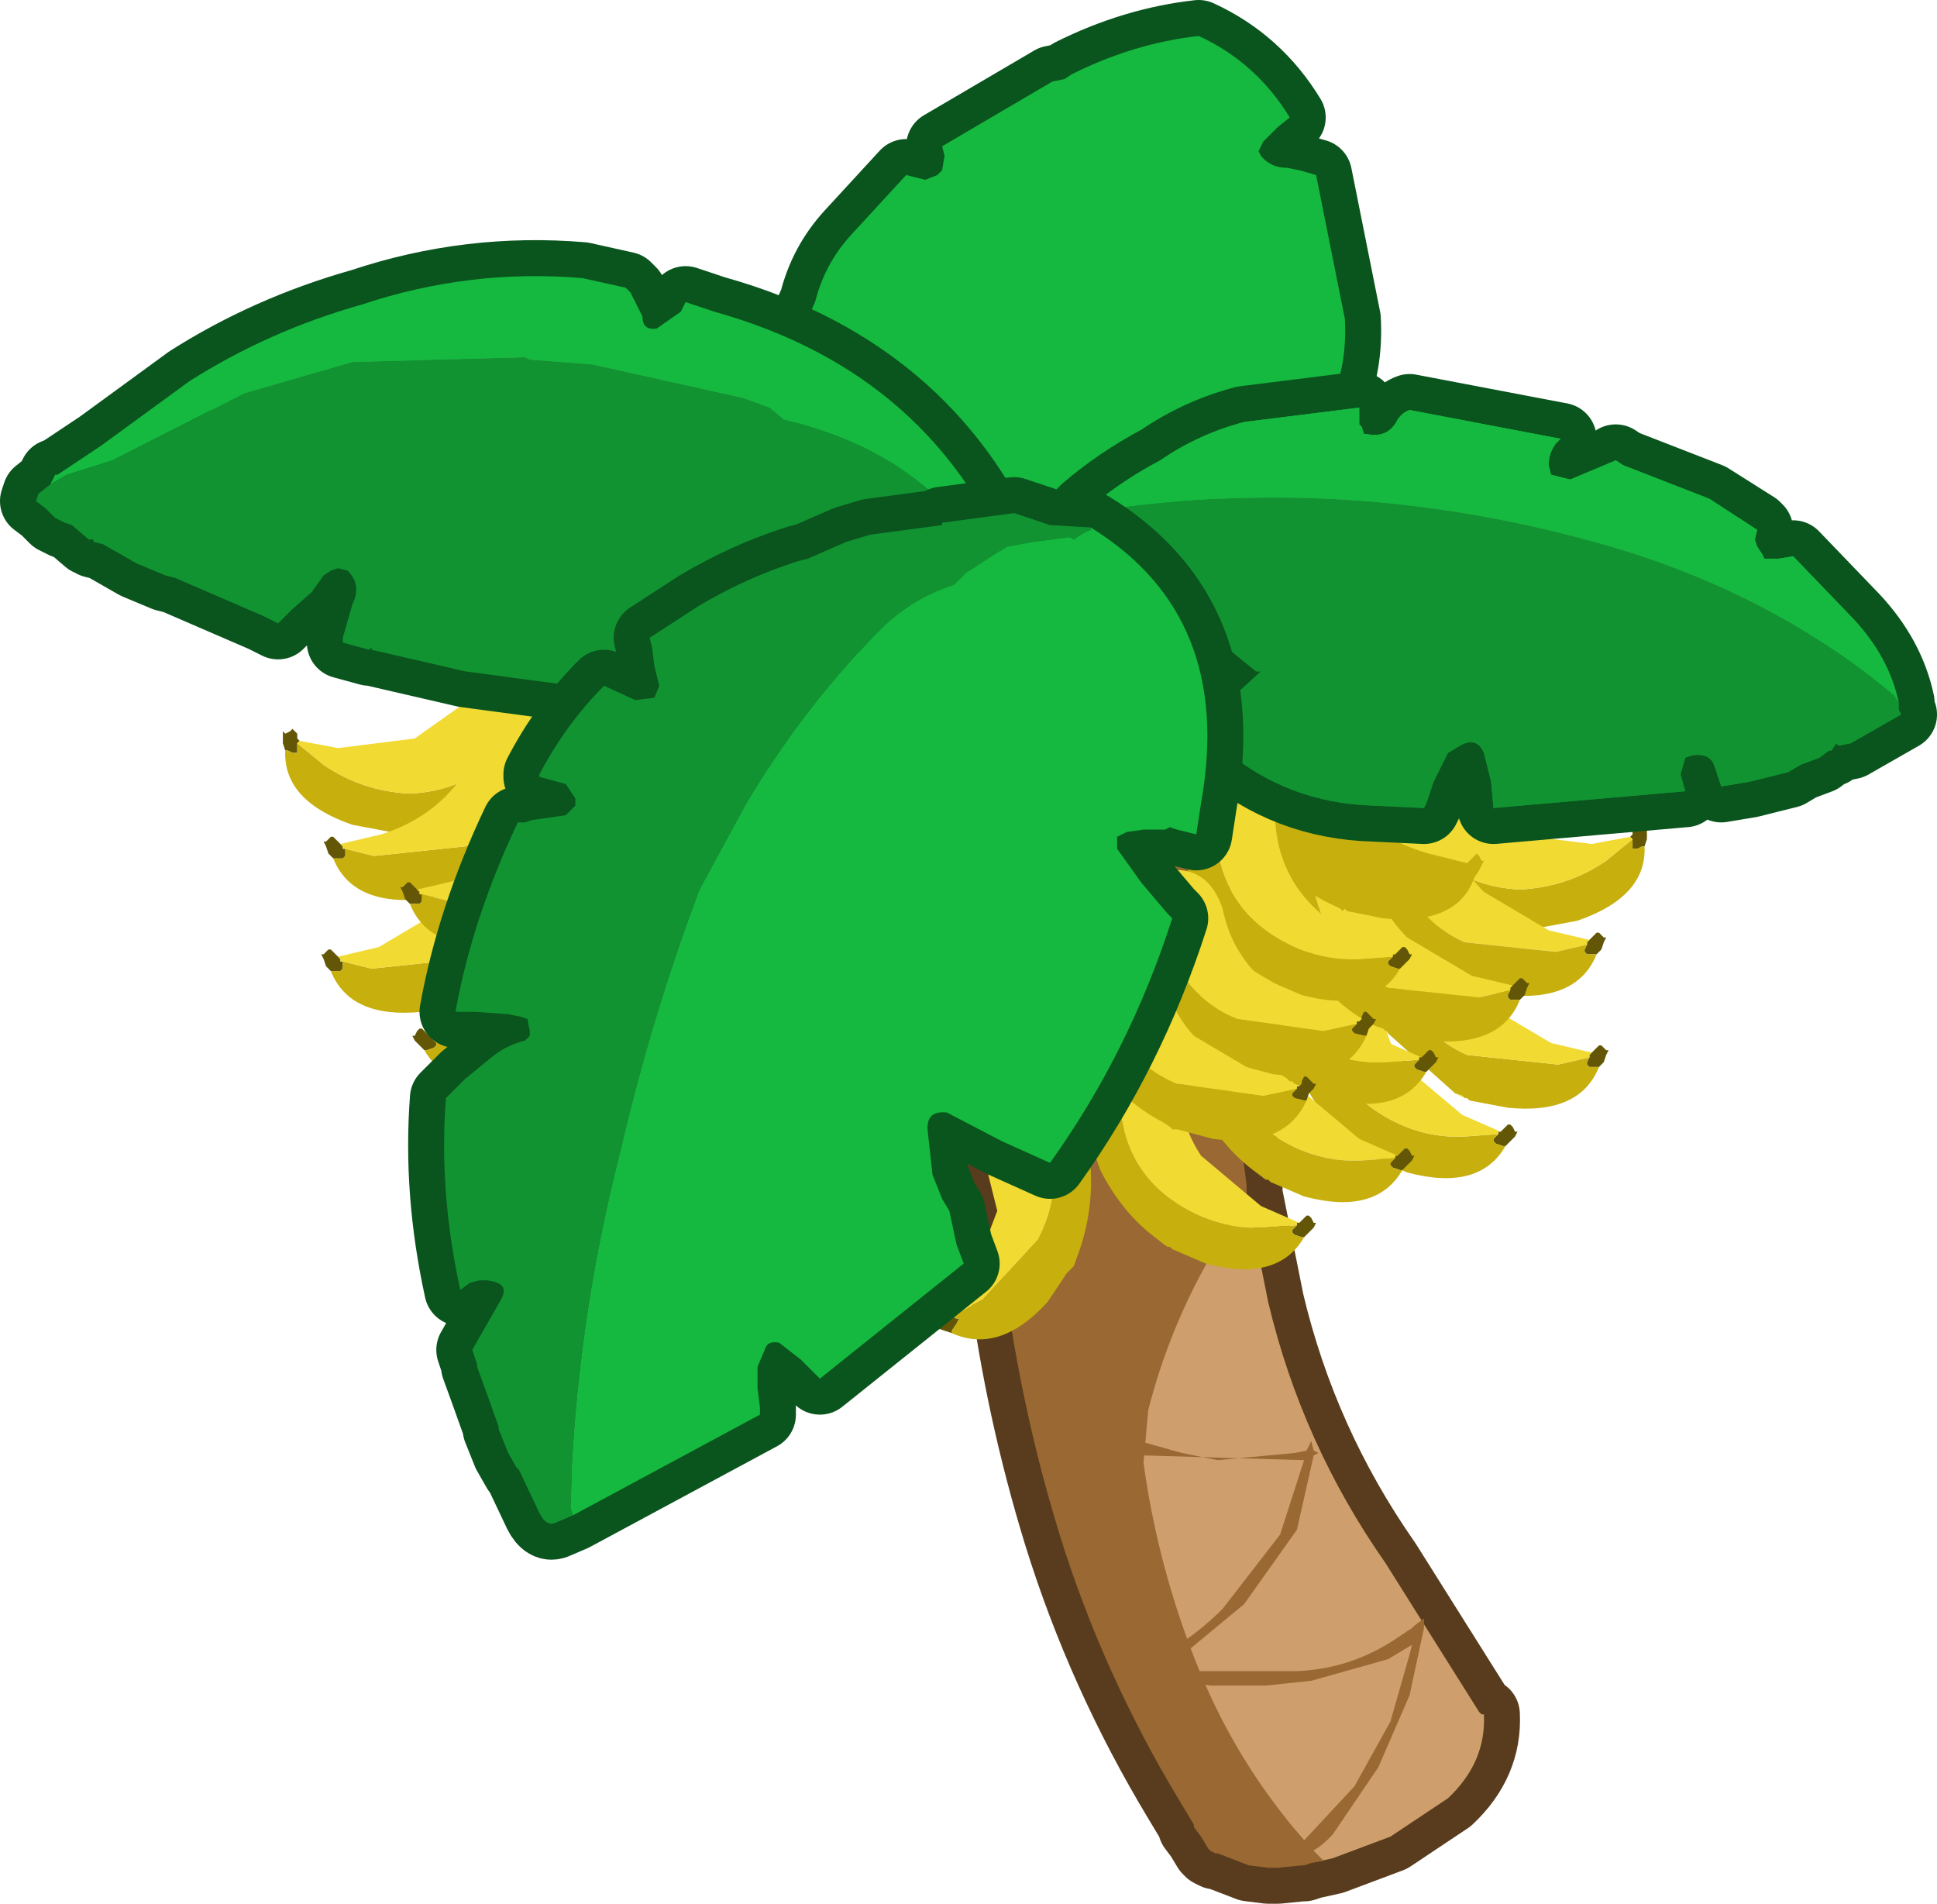 <?xml version="1.0" encoding="UTF-8" standalone="no"?>
<svg xmlns:xlink="http://www.w3.org/1999/xlink" height="39.7px" width="40.4px" xmlns="http://www.w3.org/2000/svg">
  <g transform="matrix(1.0, 0.0, 0.0, 1.0, 1.6, 3.6)">
    <path d="M22.15 10.7 L22.2 10.7 22.95 10.75 23.6 11.05 24.1 11.5 24.1 11.4 24.15 11.4 24.15 11.5 24.25 11.6 24.3 11.25 24.3 11.35 24.35 11.35 24.35 11.4 24.3 11.75 24.3 11.95 Q23.9 14.7 24.05 17.5 L24.3 20.35 24.4 21.1 24.4 21.3 24.85 23.55 Q25.55 26.5 27.3 29.0 L29.25 32.1 29.3 32.15 29.35 32.15 Q29.4 33.15 28.6 33.9 L27.4 34.7 26.2 35.15 25.75 35.25 25.6 35.3 25.55 35.3 25.05 35.35 25.0 35.35 24.85 35.35 24.45 35.3 23.8 35.05 23.75 35.05 23.65 35.0 23.6 34.95 23.45 34.7 23.3 34.5 23.3 34.45 23.0 33.95 Q21.4 31.3 20.5 28.4 19.7 25.8 19.35 23.1 L19.35 22.85 19.25 22.1 19.2 21.6 19.2 21.05 19.15 20.35 19.15 20.15 19.1 18.95 19.15 17.8 19.15 17.5 19.15 16.2 Q19.15 15.85 19.3 15.6 19.35 13.65 19.75 11.7 L20.05 11.2 20.25 11.05 Q21.1 10.6 22.15 10.7" fill="#996833" fill-rule="evenodd" stroke="none"/>
    <path d="M22.15 10.7 L22.2 10.7 22.95 10.75 23.6 11.05 24.1 11.5 24.1 11.4 24.15 11.4 24.15 11.5 24.25 11.6 24.3 11.25 24.3 11.35 24.35 11.35 24.35 11.4 24.3 11.75 24.3 11.95 Q23.9 14.7 24.05 17.5 L24.3 20.35 24.4 21.1 24.4 21.3 24.85 23.55 Q25.55 26.5 27.3 29.0 L29.25 32.1 29.3 32.15 29.35 32.15 Q29.4 33.15 28.6 33.9 L27.4 34.7 26.2 35.15 25.75 35.25 25.6 35.3 25.55 35.3 25.05 35.35 25.0 35.35 24.85 35.35 24.45 35.3 23.8 35.05 23.75 35.05 23.65 35.0 23.6 34.95 23.45 34.7 23.3 34.5 23.3 34.45 23.0 33.95 Q21.4 31.3 20.5 28.4 19.7 25.8 19.35 23.1 L19.35 22.85 19.25 22.1 19.2 21.6 19.2 21.05 19.15 20.35 19.15 20.15 19.1 18.95 19.15 17.8 19.15 17.5 19.15 16.2 Q19.15 15.85 19.3 15.6 19.35 13.65 19.75 11.7 L20.05 11.2 20.25 11.05 Q21.1 10.6 22.15 10.7 Z" fill="none" stroke="#583c1d" stroke-linecap="round" stroke-linejoin="round" stroke-width="1.5"/>
    <path d="M25.75 35.25 L25.6 35.3 25.55 35.3 25.05 35.35 25.0 35.35 24.85 35.35 24.45 35.3 23.8 35.05 23.75 35.05 23.65 35.0 23.6 34.95 23.45 34.7 23.3 34.5 23.3 34.45 23.0 33.95 Q21.4 31.3 20.5 28.4 19.7 25.8 19.35 23.1 L19.35 22.85 19.25 22.1 19.2 21.6 19.2 21.05 19.15 20.35 19.15 20.15 19.1 18.95 19.15 17.8 19.15 17.5 19.15 16.2 Q19.15 15.85 19.3 15.6 19.35 13.65 19.75 11.7 L20.05 11.2 20.25 11.05 Q21.1 10.6 22.15 10.7 L22.2 10.7 22.95 10.75 23.6 11.05 24.1 11.5 24.1 11.4 24.15 11.4 24.15 11.5 24.25 11.6 24.3 11.25 24.3 11.35 24.35 11.35 24.35 11.4 24.3 11.75 24.3 11.95 Q23.9 14.7 24.05 17.5 L24.3 20.35 24.4 21.1 24.4 21.3 24.15 21.8 Q22.9 23.65 22.35 25.8 L22.25 26.9 Q22.55 29.1 23.4 31.2 24.25 33.3 25.8 35.0 L26.0 35.2 25.75 35.25" fill="#996833" fill-rule="evenodd" stroke="none"/>
    <path d="M24.4 21.3 L24.85 23.55 Q25.55 26.5 27.3 29.0 L29.25 32.1 29.3 32.15 29.35 32.15 Q29.4 33.15 28.6 33.9 L27.4 34.7 26.2 35.15 25.75 35.25 26.0 35.2 25.8 35.0 Q24.25 33.3 23.4 31.2 22.55 29.1 22.25 26.9 L22.35 25.8 Q22.9 23.65 24.15 21.8 L24.4 21.3" fill="#ce9f6c" fill-rule="evenodd" stroke="none"/>
    <path d="M21.9 18.45 L20.4 19.4 Q19.85 19.8 19.35 19.7 L21.55 18.5 22.8 17.5 23.55 16.5 23.95 15.95 Q23.9 16.65 23.25 17.4 L21.9 18.45 M24.15 20.45 L24.15 20.4 24.15 20.45 24.25 20.5 24.15 20.55 23.55 22.05 22.45 23.5 21.15 24.85 20.15 25.55 21.45 26.25 23.05 26.7 23.8 26.85 25.4 26.7 25.65 26.65 25.75 26.45 25.8 26.65 25.9 26.7 25.8 26.75 25.45 28.3 24.35 29.85 22.9 31.05 22.55 31.25 25.45 31.25 Q26.6 31.2 27.55 30.55 L27.85 30.35 27.9 30.3 28.1 30.15 28.1 30.35 27.8 31.75 27.15 33.25 26.2 34.65 Q25.75 35.15 25.3 35.1 L26.65 33.65 27.4 32.3 27.8 30.9 27.85 30.7 27.35 31.0 25.75 31.45 24.8 31.55 23.65 31.55 22.3 31.35 21.65 31.3 Q22.9 30.95 23.9 29.95 L25.1 28.4 25.55 27.0 25.6 26.85 22.25 26.75 21.0 26.25 20.8 26.2 20.4 26.0 Q19.85 25.7 20.05 25.45 L20.1 25.5 21.7 23.95 22.9 22.5 23.65 21.15 24.0 20.65 20.85 20.8 20.15 20.5 19.8 20.4 Q19.15 20.2 19.35 19.8 L20.45 20.3 21.35 20.6 22.15 20.65 23.5 20.45 24.15 20.45" fill="#996833" fill-rule="evenodd" stroke="none"/>
    <path d="M27.3 12.85 L27.2 12.75 27.15 12.6 27.1 12.4 27.0 12.3 27.0 12.25 27.05 12.2 27.1 12.15 27.1 12.1 27.1 12.05 27.2 12.1 27.3 12.1 27.35 12.2 27.4 12.25 27.4 12.35 27.45 12.45 27.5 12.6 27.45 12.65 27.5 12.7 27.45 12.7 27.4 12.8 27.35 12.9 27.3 12.85 M32.4 13.85 L32.45 13.8 32.45 13.7 32.5 13.65 32.55 13.6 32.6 13.65 32.7 13.7 32.75 13.65 32.75 13.8 32.75 13.9 32.7 14.05 32.65 14.05 32.55 14.1 32.45 14.1 32.45 14.05 32.45 13.9 32.4 13.85" fill="#635707" fill-rule="evenodd" stroke="none"/>
    <path d="M32.7 14.05 Q32.75 15.1 31.3 15.6 L30.5 15.75 30.35 15.75 30.15 15.75 Q29.25 15.75 28.4 15.15 27.75 14.7 27.45 14.05 L27.15 13.4 Q27.05 13.1 27.2 12.95 L27.25 12.9 27.3 12.85 27.35 12.9 28.35 14.25 Q29.05 14.9 30.1 14.95 31.1 14.9 31.9 14.35 L32.45 13.9 32.45 14.05 32.45 14.1 32.55 14.1 32.65 14.05 32.7 14.05" fill="#c7af0e" fill-rule="evenodd" stroke="none"/>
    <path d="M27.5 12.7 Q28.25 12.25 28.8 12.95 L30.0 13.8 31.6 14.0 32.4 13.85 32.45 13.9 31.9 14.35 Q31.1 14.9 30.1 14.95 29.05 14.9 28.35 14.25 L27.35 12.9 27.4 12.8 27.45 12.7 27.5 12.7" fill="#f1da32" fill-rule="evenodd" stroke="none"/>
    <path d="M27.3 15.35 L27.25 15.25 27.25 15.1 27.25 14.9 27.25 14.75 27.25 14.7 27.3 14.65 27.35 14.65 27.4 14.6 27.45 14.6 27.5 14.65 27.55 14.65 27.6 14.7 27.6 14.8 27.6 14.9 27.6 15.0 27.6 15.1 27.6 15.25 27.55 15.25 27.55 15.3 27.5 15.3 27.4 15.35 27.3 15.4 27.3 15.35 M31.6 18.35 L31.65 18.3 31.7 18.25 31.75 18.2 31.8 18.2 31.85 18.25 31.9 18.3 31.95 18.3 31.9 18.4 31.85 18.55 31.75 18.65 31.7 18.65 31.55 18.65 31.5 18.6 31.5 18.55 31.55 18.45 31.55 18.4 31.6 18.35" fill="#635707" fill-rule="evenodd" stroke="none"/>
    <path d="M31.75 18.65 Q31.35 19.65 29.85 19.5 L29.05 19.35 29.0 19.3 28.95 19.3 28.9 19.25 28.75 19.2 27.35 17.95 Q26.95 17.3 26.95 16.55 L26.95 15.85 27.15 15.4 27.2 15.4 27.3 15.35 27.3 15.4 Q27.35 16.25 27.7 17.1 28.1 18.0 29.0 18.4 L30.9 18.6 31.55 18.45 31.5 18.55 31.5 18.6 31.55 18.65 31.7 18.65 31.75 18.65" fill="#c7af0e" fill-rule="evenodd" stroke="none"/>
    <path d="M27.55 15.3 Q28.4 15.2 28.65 16.05 28.85 16.8 29.4 17.35 L30.75 18.15 31.6 18.35 31.55 18.4 31.55 18.45 30.9 18.6 29.0 18.4 Q28.1 18.0 27.7 17.1 27.35 16.25 27.3 15.4 L27.4 15.35 27.5 15.3 27.55 15.3 M28.95 19.3 L28.75 19.2 28.9 19.25 28.95 19.3" fill="#f1da32" fill-rule="evenodd" stroke="none"/>
    <path d="M25.95 16.35 L25.9 16.2 25.95 16.05 25.95 15.85 26.0 15.7 26.0 15.65 26.05 15.65 26.1 15.65 26.15 15.6 26.2 15.6 26.25 15.65 26.3 15.65 26.35 15.7 26.35 15.8 26.3 15.9 26.3 16.0 26.3 16.1 26.25 16.25 26.2 16.25 26.2 16.3 26.15 16.3 26.05 16.35 25.95 16.4 25.95 16.35 M29.7 20.0 L29.75 19.95 29.8 19.9 29.85 19.85 29.9 19.85 29.95 19.9 30.0 20.0 30.05 20.0 30.0 20.1 29.9 20.2 29.8 20.3 29.75 20.3 29.6 20.25 29.55 20.2 29.55 20.15 29.65 20.05 29.65 20.0 29.7 20.0" fill="#635707" fill-rule="evenodd" stroke="none"/>
    <path d="M29.8 20.3 Q29.25 21.25 27.75 20.85 L27.05 20.55 27.0 20.5 26.95 20.5 26.9 20.45 26.75 20.35 Q26.0 19.8 25.55 18.9 25.25 18.15 25.4 17.4 L25.5 16.75 25.8 16.35 25.85 16.35 25.95 16.35 25.95 16.4 Q25.85 17.25 26.05 18.1 26.3 19.05 27.15 19.6 28.0 20.15 28.95 20.1 L29.65 20.05 29.55 20.15 29.55 20.2 29.6 20.25 29.75 20.3 29.8 20.3" fill="#c7af0e" fill-rule="evenodd" stroke="none"/>
    <path d="M26.2 16.3 Q27.05 16.35 27.2 17.25 27.25 18.0 27.65 18.6 L28.9 19.65 29.7 20.0 29.65 20.0 29.65 20.05 28.95 20.1 Q28.0 20.15 27.15 19.6 26.3 19.05 26.05 18.1 25.85 17.25 25.95 16.4 L26.05 16.35 26.15 16.3 26.2 16.3 M26.95 20.5 L26.75 20.35 26.9 20.45 26.95 20.5" fill="#f1da32" fill-rule="evenodd" stroke="none"/>
    <path d="M27.25 13.0 L27.2 12.9 27.2 12.75 27.2 12.55 27.2 12.4 27.2 12.35 27.25 12.3 27.3 12.3 27.35 12.25 27.4 12.25 27.45 12.3 27.5 12.3 27.55 12.35 27.55 12.45 27.55 12.55 27.55 12.65 27.55 12.75 27.55 12.9 27.5 12.9 27.5 12.95 27.45 12.95 27.35 13.0 27.25 13.05 27.25 13.0 M31.55 16.0 L31.6 15.95 31.65 15.9 31.7 15.85 31.75 15.85 31.8 15.9 31.85 15.95 31.9 15.95 31.85 16.05 31.8 16.2 31.7 16.3 31.65 16.3 31.5 16.3 31.45 16.25 31.45 16.2 31.5 16.1 31.5 16.05 31.55 16.0" fill="#635707" fill-rule="evenodd" stroke="none"/>
    <path d="M27.5 12.95 Q28.35 12.85 28.6 13.7 28.8 14.45 29.35 15.0 L30.7 15.8 31.55 16.0 31.5 16.05 31.5 16.1 30.85 16.25 28.95 16.05 Q28.05 15.65 27.65 14.75 27.3 13.9 27.25 13.05 L27.35 13.0 27.45 12.95 27.5 12.95 M28.9 16.95 L28.7 16.85 28.85 16.9 28.9 16.95" fill="#f1da32" fill-rule="evenodd" stroke="none"/>
    <path d="M31.7 16.3 Q31.3 17.3 29.8 17.15 L29.0 17.0 28.95 16.95 28.9 16.95 28.85 16.9 28.7 16.85 27.3 15.6 Q26.9 14.95 26.9 14.2 L26.9 13.5 27.1 13.05 27.15 13.05 27.25 13.0 27.25 13.05 Q27.3 13.9 27.65 14.75 28.05 15.65 28.95 16.05 L30.85 16.25 31.5 16.1 31.45 16.2 31.45 16.25 31.5 16.3 31.65 16.3 31.7 16.3" fill="#c7af0e" fill-rule="evenodd" stroke="none"/>
    <path d="M25.65 13.95 L25.6 13.85 25.6 13.7 25.6 13.5 25.6 13.35 25.6 13.3 25.65 13.25 25.7 13.25 25.75 13.2 25.8 13.2 25.85 13.25 25.9 13.25 25.95 13.3 25.95 13.4 25.95 13.5 25.95 13.6 25.95 13.7 25.95 13.85 25.9 13.85 25.9 13.9 25.85 13.9 25.75 13.95 25.65 14.0 25.65 13.95 M29.95 16.95 L30.0 16.9 30.05 16.85 30.1 16.8 30.15 16.8 30.2 16.85 30.25 16.9 30.3 16.9 30.25 17.0 30.2 17.15 30.1 17.25 30.05 17.25 29.9 17.25 29.85 17.2 29.85 17.15 29.9 17.05 29.9 17.0 29.95 16.95" fill="#635707" fill-rule="evenodd" stroke="none"/>
    <path d="M25.9 13.9 Q26.75 13.8 27.0 14.65 27.2 15.4 27.75 15.95 L29.1 16.75 29.95 16.95 29.9 17.0 29.9 17.05 29.25 17.2 27.35 17.0 Q26.45 16.6 26.05 15.7 25.7 14.85 25.65 14.0 L25.75 13.95 25.85 13.9 25.9 13.9 M27.3 17.9 L27.1 17.8 27.25 17.85 27.3 17.9" fill="#f1da32" fill-rule="evenodd" stroke="none"/>
    <path d="M30.1 17.25 Q29.7 18.25 28.2 18.1 L27.4 17.95 27.35 17.9 27.3 17.9 27.25 17.85 27.1 17.8 Q26.25 17.4 25.7 16.55 25.3 15.9 25.3 15.15 L25.3 14.45 25.5 14.0 25.55 14.0 25.65 13.95 25.65 14.0 Q25.7 14.85 26.05 15.7 26.45 16.6 27.35 17.0 L29.25 17.2 29.9 17.05 29.85 17.15 29.85 17.2 29.9 17.25 30.05 17.25 30.1 17.25" fill="#c7af0e" fill-rule="evenodd" stroke="none"/>
    <path d="M4.6 11.9 L4.6 12.05 4.6 12.1 4.5 12.1 4.4 12.05 4.35 12.05 4.3 11.9 4.3 11.8 4.3 11.65 4.35 11.7 4.45 11.65 4.5 11.6 4.55 11.65 4.6 11.7 4.6 11.8 4.65 11.85 4.6 11.9 M9.75 10.85 L9.7 10.9 9.65 10.8 9.6 10.7 9.55 10.7 9.6 10.65 9.55 10.6 9.6 10.45 9.65 10.35 9.65 10.25 9.7 10.2 9.75 10.1 9.85 10.1 9.95 10.05 9.95 10.1 9.95 10.15 10.0 10.2 10.05 10.25 10.05 10.3 9.95 10.4 9.9 10.6 9.85 10.75 9.75 10.85" fill="#635707" fill-rule="evenodd" stroke="none"/>
    <path d="M4.35 12.05 L4.4 12.05 4.5 12.1 4.6 12.1 4.6 12.05 4.6 11.9 5.15 12.35 Q5.95 12.9 6.95 12.95 8.0 12.9 8.7 12.25 L9.7 10.9 9.75 10.85 9.8 10.9 9.85 10.95 9.9 11.4 9.6 12.05 8.65 13.15 Q7.8 13.75 6.9 13.75 L6.7 13.75 6.55 13.75 5.75 13.6 Q4.3 13.1 4.35 12.05" fill="#c7af0e" fill-rule="evenodd" stroke="none"/>
    <path d="M4.6 11.9 L4.65 11.85 5.45 12.0 7.05 11.8 8.25 10.95 Q8.8 10.25 9.55 10.7 L9.6 10.7 9.65 10.8 9.7 10.9 8.7 12.25 Q8.0 12.9 6.95 12.95 5.95 12.9 5.15 12.35 L4.6 11.9" fill="#f1da32" fill-rule="evenodd" stroke="none"/>
    <path d="M9.5 13.3 L9.5 13.25 9.45 13.25 9.45 13.1 9.45 13.0 9.45 12.9 9.45 12.8 9.45 12.7 9.5 12.65 9.55 12.65 9.6 12.6 9.65 12.6 9.7 12.65 9.75 12.65 9.8 12.7 9.8 12.75 9.8 12.9 9.8 13.1 9.8 13.25 9.75 13.35 9.75 13.4 9.65 13.35 9.55 13.3 9.5 13.3 M5.3 16.65 L5.2 16.55 5.15 16.4 5.1 16.3 5.15 16.3 5.2 16.25 5.25 16.2 5.3 16.2 5.35 16.25 5.4 16.3 5.45 16.35 5.5 16.4 5.5 16.45 5.55 16.45 5.55 16.55 5.55 16.6 5.5 16.65 5.35 16.65 5.3 16.65" fill="#635707" fill-rule="evenodd" stroke="none"/>
    <path d="M9.75 13.4 L9.75 13.35 9.85 13.4 9.9 13.4 10.1 13.85 10.1 14.55 Q10.1 15.3 9.7 15.95 L8.3 17.2 8.15 17.25 8.1 17.3 8.05 17.3 8.0 17.35 7.2 17.5 Q5.7 17.65 5.3 16.65 L5.35 16.65 5.5 16.65 5.55 16.6 5.55 16.55 5.55 16.45 6.15 16.6 8.05 16.4 Q8.95 16.0 9.35 15.1 L9.75 13.4" fill="#c7af0e" fill-rule="evenodd" stroke="none"/>
    <path d="M9.5 13.3 L9.55 13.3 9.65 13.35 9.75 13.4 9.35 15.1 Q8.95 16.0 8.05 16.4 L6.15 16.6 5.55 16.45 5.5 16.45 5.5 16.4 5.45 16.35 6.3 16.15 7.65 15.35 Q8.2 14.8 8.4 14.05 8.65 13.2 9.5 13.3 M8.3 17.2 L8.1 17.3 8.15 17.25 8.3 17.2" fill="#f1da32" fill-rule="evenodd" stroke="none"/>
    <path d="M7.4 18.05 L7.5 18.15 7.5 18.2 7.45 18.25 7.3 18.3 7.25 18.3 7.15 18.2 7.05 18.1 7.0 18.0 7.05 18.0 7.1 17.9 7.15 17.85 7.2 17.85 7.25 17.9 7.3 17.95 7.35 18.0 7.4 18.0 7.4 18.05 M11.1 14.35 L11.1 14.4 11.0 14.35 10.9 14.3 10.85 14.3 10.85 14.25 10.8 14.25 10.75 14.1 10.75 14.0 10.75 13.9 10.7 13.8 10.7 13.7 10.75 13.65 10.8 13.65 10.85 13.6 10.9 13.6 10.95 13.65 11.0 13.65 11.05 13.65 11.05 13.7 11.1 13.85 11.1 14.05 11.15 14.2 11.1 14.35" fill="#635707" fill-rule="evenodd" stroke="none"/>
    <path d="M7.25 18.3 L7.3 18.3 7.45 18.25 7.5 18.2 7.5 18.15 7.4 18.05 8.1 18.1 Q9.05 18.15 9.9 17.6 10.75 17.05 11.0 16.1 L11.1 14.4 11.1 14.35 11.2 14.35 11.25 14.35 11.55 14.75 11.65 15.4 Q11.8 16.15 11.5 16.9 L10.3 18.35 10.15 18.45 10.1 18.5 10.05 18.5 10.0 18.55 9.3 18.85 Q7.8 19.25 7.25 18.3" fill="#c7af0e" fill-rule="evenodd" stroke="none"/>
    <path d="M7.4 18.05 L7.4 18.0 7.35 18.0 8.15 17.65 9.4 16.6 9.85 15.25 Q10.0 14.35 10.85 14.3 L10.9 14.3 11.0 14.35 11.1 14.4 11.0 16.1 Q10.75 17.05 9.9 17.6 9.05 18.15 8.1 18.1 L7.4 18.05 M10.1 18.5 L10.15 18.45 10.3 18.35 10.1 18.5" fill="#f1da32" fill-rule="evenodd" stroke="none"/>
    <path d="M9.8 11.0 L9.9 11.05 9.95 11.05 10.15 11.5 10.15 12.2 Q10.15 12.95 9.75 13.6 L8.35 14.85 Q8.3 14.8 8.2 14.9 L8.15 14.95 8.1 14.95 8.05 15.0 7.25 15.15 Q5.75 15.3 5.35 14.3 L5.4 14.3 5.55 14.3 5.6 14.25 5.6 14.2 5.6 14.1 6.2 14.25 8.1 14.05 Q9.0 13.65 9.4 12.75 L9.8 11.05 9.8 11.0" fill="#c7af0e" fill-rule="evenodd" stroke="none"/>
    <path d="M9.8 11.0 L9.8 11.05 9.7 11.0 9.6 10.95 9.55 10.95 9.55 10.9 9.5 10.9 9.5 10.75 9.5 10.65 9.5 10.55 9.5 10.45 9.5 10.35 9.55 10.3 9.6 10.3 9.65 10.25 9.7 10.25 9.75 10.3 9.8 10.3 9.85 10.35 9.85 10.4 9.85 10.55 9.85 10.75 9.85 10.9 9.8 11.0 M5.6 14.1 L5.6 14.2 5.6 14.25 5.55 14.3 5.4 14.3 5.35 14.3 5.25 14.2 5.2 14.05 5.15 13.95 5.2 13.95 5.25 13.9 5.3 13.85 5.35 13.85 5.4 13.9 5.45 13.95 5.5 14.0 5.55 14.05 5.55 14.1 5.6 14.1" fill="#635707" fill-rule="evenodd" stroke="none"/>
    <path d="M9.8 11.05 L9.4 12.75 Q9.0 13.65 8.1 14.05 L6.2 14.25 5.6 14.1 5.55 14.1 5.55 14.05 5.5 14.0 6.35 13.8 Q7.15 13.55 7.7 13.0 8.25 12.45 8.45 11.7 8.7 10.85 9.55 10.95 L9.6 10.95 9.7 11.0 9.8 11.05 M8.15 14.95 L8.2 14.9 Q8.3 14.8 8.35 14.85 L8.15 14.95" fill="#f1da32" fill-rule="evenodd" stroke="none"/>
    <path d="M11.15 11.9 L11.15 11.85 11.1 11.85 11.1 11.7 11.1 11.6 11.1 11.5 11.1 11.4 11.1 11.3 11.15 11.25 11.2 11.25 11.25 11.2 11.3 11.2 11.35 11.25 11.4 11.25 11.45 11.3 11.45 11.35 11.45 11.5 11.45 11.7 11.45 11.85 11.4 11.95 11.4 12.0 11.3 11.95 11.2 11.9 11.15 11.9 M6.95 15.25 L6.85 15.15 6.8 15.0 6.75 14.9 6.8 14.9 6.85 14.85 6.9 14.8 6.95 14.8 7.0 14.85 7.05 14.9 7.1 14.95 7.15 15.0 7.15 15.05 7.2 15.05 7.2 15.15 7.2 15.2 7.15 15.25 7.0 15.25 6.95 15.25" fill="#635707" fill-rule="evenodd" stroke="none"/>
    <path d="M11.15 11.9 L11.2 11.9 11.3 11.95 11.4 12.0 11.0 13.7 Q10.6 14.6 9.7 15.0 L7.8 15.2 7.2 15.05 7.15 15.05 7.15 15.0 7.1 14.95 7.95 14.75 Q8.75 14.5 9.3 13.95 9.85 13.4 10.05 12.65 10.3 11.8 11.15 11.9 M9.95 15.8 L9.75 15.9 9.8 15.85 9.95 15.8" fill="#f1da32" fill-rule="evenodd" stroke="none"/>
    <path d="M11.4 12.0 L11.4 11.95 11.5 12.0 11.55 12.0 11.75 12.45 11.75 13.15 Q11.75 13.9 11.35 14.55 L9.95 15.8 9.8 15.85 9.75 15.9 9.7 15.9 9.65 15.95 8.85 16.1 Q7.35 16.25 6.95 15.25 L7.0 15.25 7.15 15.25 7.2 15.2 7.2 15.15 7.2 15.05 7.8 15.2 9.7 15.0 Q10.6 14.6 11.0 13.7 L11.4 12.0" fill="#c7af0e" fill-rule="evenodd" stroke="none"/>
    <path d="M23.8 16.85 L23.75 16.7 23.8 16.55 23.8 16.35 23.85 16.2 23.85 16.15 23.9 16.15 23.95 16.15 24.0 16.1 24.05 16.1 24.1 16.15 24.15 16.15 24.2 16.2 24.2 16.3 24.15 16.4 24.15 16.5 24.15 16.6 24.1 16.75 24.05 16.75 24.05 16.8 24.0 16.8 23.9 16.85 23.8 16.9 23.8 16.85 M27.55 20.5 L27.6 20.45 27.65 20.4 27.7 20.35 27.75 20.35 27.8 20.4 27.85 20.5 27.9 20.5 27.85 20.6 27.75 20.7 27.65 20.8 27.6 20.8 27.45 20.75 27.4 20.7 27.4 20.65 27.5 20.55 27.5 20.5 27.55 20.5" fill="#635707" fill-rule="evenodd" stroke="none"/>
    <path d="M24.05 16.8 Q24.9 16.85 25.05 17.75 25.1 18.5 25.5 19.1 L26.75 20.15 27.55 20.5 27.5 20.5 27.5 20.55 26.8 20.6 Q25.85 20.65 25.0 20.1 24.15 19.55 23.9 18.6 23.7 17.75 23.8 16.9 L23.9 16.85 24.0 16.8 24.05 16.8 M24.8 21.0 L24.6 20.85 24.75 20.95 24.8 21.0" fill="#f1da32" fill-rule="evenodd" stroke="none"/>
    <path d="M27.65 20.8 Q27.1 21.75 25.6 21.35 L24.9 21.05 24.85 21.0 24.8 21.0 24.75 20.95 24.6 20.85 Q23.85 20.3 23.4 19.4 23.1 18.65 23.25 17.9 L23.35 17.25 23.65 16.85 23.7 16.85 23.8 16.85 23.8 16.9 Q23.7 17.75 23.9 18.6 24.15 19.55 25.0 20.1 25.85 20.65 26.8 20.6 L27.5 20.55 27.4 20.65 27.4 20.7 27.45 20.75 27.6 20.8 27.65 20.8" fill="#c7af0e" fill-rule="evenodd" stroke="none"/>
    <path d="M28.15 18.75 Q27.6 19.7 26.1 19.3 L25.4 19.0 25.35 18.95 25.3 18.95 25.25 18.9 25.1 18.8 Q24.35 18.25 23.9 17.35 23.6 16.6 23.75 15.85 L23.85 15.2 24.15 14.8 24.2 14.8 24.3 14.8 24.3 14.85 Q24.2 15.7 24.4 16.55 24.65 17.5 25.5 18.05 26.35 18.6 27.3 18.55 L28.0 18.5 27.9 18.6 27.9 18.65 27.95 18.7 28.1 18.75 28.15 18.75" fill="#c7af0e" fill-rule="evenodd" stroke="none"/>
    <path d="M24.55 14.75 Q25.4 14.8 25.55 15.7 25.6 16.45 26.0 17.05 L27.25 18.1 28.05 18.45 28.0 18.45 28.0 18.5 27.3 18.55 Q26.35 18.6 25.5 18.05 24.65 17.5 24.4 16.55 24.2 15.7 24.3 14.85 L24.4 14.8 24.5 14.75 24.55 14.75 M25.3 18.95 L25.1 18.8 25.25 18.9 25.3 18.95" fill="#f1da32" fill-rule="evenodd" stroke="none"/>
    <path d="M28.05 18.45 L28.1 18.4 28.15 18.35 28.2 18.3 28.25 18.3 28.3 18.35 28.35 18.45 28.4 18.45 28.35 18.55 28.25 18.65 28.15 18.75 28.1 18.75 27.95 18.7 27.9 18.65 27.9 18.6 28.0 18.5 28.0 18.45 28.05 18.45 M24.3 14.8 L24.25 14.65 24.3 14.5 24.3 14.3 24.35 14.15 24.35 14.1 24.4 14.1 24.45 14.1 24.5 14.05 24.55 14.05 24.6 14.1 24.65 14.1 24.7 14.15 24.7 14.25 24.65 14.35 24.65 14.45 24.65 14.55 24.6 14.7 24.55 14.7 24.55 14.75 24.5 14.75 24.4 14.8 24.3 14.85 24.3 14.8" fill="#635707" fill-rule="evenodd" stroke="none"/>
    <path d="M24.65 11.45 L24.65 11.3 24.6 11.15 24.6 10.95 24.6 10.8 24.6 10.75 24.65 10.75 24.7 10.75 24.75 10.65 24.8 10.65 24.85 10.7 24.9 10.7 24.95 10.75 25.0 10.85 24.95 10.95 24.95 11.05 25.0 11.15 24.95 11.3 24.9 11.3 24.9 11.35 24.85 11.35 24.75 11.45 24.7 11.5 24.65 11.45" fill="#635707" fill-rule="evenodd" stroke="none"/>
    <path d="M24.9 11.35 Q25.75 11.25 26.1 12.15 26.25 12.85 26.75 13.35 27.3 13.95 28.2 14.2 L29.0 14.4 29.05 14.35 29.1 14.3 29.15 14.25 29.2 14.2 29.25 14.25 29.3 14.35 29.35 14.35 29.3 14.45 29.25 14.55 29.15 14.7 Q28.8 15.7 27.25 15.55 L26.5 15.4 26.45 15.35 26.4 15.4 26.35 15.35 26.15 15.25 Q25.3 14.85 24.75 14.0 24.35 13.35 24.35 12.55 L24.35 11.95 Q24.35 11.6 24.55 11.5 L24.6 11.45 24.65 11.45 24.7 11.5 24.75 11.45 24.85 11.35 24.9 11.35" fill="#c7af0e" fill-rule="evenodd" stroke="none"/>
    <path d="M26.4 15.4 L26.15 15.25 26.35 15.35 26.4 15.4" fill="#f1da32" fill-rule="evenodd" stroke="none"/>
    <path d="M21.75 18.25 L21.7 18.1 21.75 17.95 21.75 17.75 21.8 17.6 21.8 17.55 21.85 17.55 21.9 17.55 21.95 17.5 22.0 17.5 22.05 17.55 22.1 17.55 22.15 17.6 22.15 17.7 22.1 17.8 22.1 17.9 22.1 18.0 22.05 18.15 22.0 18.15 22.0 18.2 21.95 18.2 21.85 18.25 21.75 18.3 21.75 18.25 M25.5 21.9 L25.55 21.85 25.6 21.8 25.65 21.75 25.7 21.75 25.75 21.8 25.8 21.9 25.85 21.9 25.8 22.0 25.7 22.1 25.6 22.2 25.55 22.2 25.4 22.15 25.35 22.1 25.35 22.05 25.45 21.95 25.45 21.9 25.5 21.9" fill="#635707" fill-rule="evenodd" stroke="none"/>
    <path d="M25.6 22.2 Q25.05 23.15 23.55 22.75 L22.85 22.45 22.8 22.4 22.75 22.4 22.7 22.35 22.55 22.25 Q21.8 21.7 21.35 20.8 21.05 20.05 21.2 19.3 L21.3 18.65 21.6 18.25 21.65 18.25 21.75 18.25 21.75 18.3 Q21.65 19.15 21.85 20.0 22.1 20.95 22.95 21.5 23.8 22.05 24.75 22.0 L25.45 21.95 25.35 22.05 25.35 22.1 25.4 22.15 25.55 22.2 25.6 22.2" fill="#c7af0e" fill-rule="evenodd" stroke="none"/>
    <path d="M22.0 18.2 Q22.85 18.25 23.0 19.15 23.05 19.9 23.45 20.5 L24.7 21.55 25.5 21.9 25.45 21.9 25.45 21.95 24.75 22.0 Q23.8 22.05 22.95 21.5 22.1 20.95 21.85 20.0 21.65 19.15 21.75 18.3 L21.85 18.25 21.95 18.2 22.0 18.2 M22.75 22.4 L22.55 22.25 22.7 22.35 22.75 22.4" fill="#f1da32" fill-rule="evenodd" stroke="none"/>
    <path d="M23.75 12.65 L23.7 12.5 23.75 12.35 23.75 12.15 23.8 12.0 23.8 11.95 23.85 11.95 23.9 11.95 23.95 11.9 24.0 11.9 24.05 11.95 24.1 11.95 24.15 12.0 24.15 12.1 24.1 12.2 24.1 12.3 24.1 12.4 24.05 12.55 24.0 12.55 24.0 12.6 23.95 12.6 23.85 12.65 23.75 12.7 23.75 12.65 M27.5 16.3 L27.55 16.25 27.6 16.2 27.65 16.15 27.7 16.15 27.75 16.2 27.8 16.3 27.85 16.3 27.8 16.4 27.7 16.5 27.6 16.6 27.55 16.6 27.4 16.55 27.35 16.5 27.35 16.45 27.45 16.35 27.45 16.3 27.5 16.3" fill="#635707" fill-rule="evenodd" stroke="none"/>
    <path d="M27.6 16.6 Q27.05 17.55 25.55 17.15 L24.85 16.85 24.8 16.8 24.75 16.8 24.7 16.75 24.55 16.65 Q23.8 16.1 23.35 15.2 23.05 14.45 23.2 13.7 L23.3 13.05 23.6 12.65 23.65 12.65 23.75 12.65 23.75 12.7 Q23.65 13.55 23.85 14.4 24.1 15.35 24.95 15.9 25.8 16.45 26.75 16.4 L27.45 16.35 27.35 16.45 27.35 16.5 27.4 16.55 27.55 16.6 27.6 16.6" fill="#c7af0e" fill-rule="evenodd" stroke="none"/>
    <path d="M24.0 12.6 Q24.85 12.65 25.0 13.55 25.05 14.3 25.45 14.9 25.9 15.55 26.7 15.95 L27.5 16.3 27.45 16.3 27.45 16.35 26.75 16.4 Q25.8 16.45 24.95 15.9 24.1 15.35 23.85 14.4 23.65 13.55 23.75 12.7 L23.85 12.65 23.95 12.6 24.0 12.6 M24.75 16.8 L24.55 16.65 24.7 16.75 24.75 16.8" fill="#f1da32" fill-rule="evenodd" stroke="none"/>
    <path d="M26.75 17.7 L26.7 17.7 26.7 17.75 26.0 17.9 24.2 17.65 Q23.25 17.25 22.85 16.35 L22.5 14.7 22.6 14.6 22.7 14.55 22.75 14.55 Q23.6 14.45 23.9 15.35 24.05 16.1 24.55 16.65 L25.9 17.45 26.75 17.7 M23.9 18.45 L24.05 18.55 24.1 18.6 23.9 18.45" fill="#f1da32" fill-rule="evenodd" stroke="none"/>
    <path d="M26.7 17.75 L26.7 17.7 26.75 17.7 26.8 17.65 26.8 17.6 26.85 17.5 26.9 17.5 26.95 17.55 27.05 17.65 27.1 17.65 27.05 17.75 26.95 17.85 26.9 18.0 26.85 18.0 26.65 17.95 26.6 17.9 26.6 17.85 26.7 17.75 M22.75 14.55 L22.7 14.55 22.6 14.6 22.5 14.7 22.5 14.65 22.45 14.5 22.45 14.35 22.45 14.15 22.45 13.95 22.45 13.9 22.5 13.9 22.55 13.9 22.6 13.85 22.65 13.85 22.7 13.9 22.8 13.9 22.85 14.0 22.8 14.15 22.8 14.25 22.85 14.35 22.8 14.5 22.75 14.5 22.75 14.55" fill="#635707" fill-rule="evenodd" stroke="none"/>
    <path d="M22.5 14.7 L22.85 16.35 Q23.25 17.25 24.2 17.65 L26.0 17.9 26.7 17.75 26.6 17.85 26.6 17.9 26.65 17.95 26.85 18.0 26.9 18.0 Q26.45 19.0 24.95 18.8 L24.2 18.6 24.1 18.6 24.05 18.55 23.9 18.45 Q23.05 18.0 22.5 17.2 22.05 16.55 22.1 15.75 L22.1 15.1 Q22.15 14.8 22.35 14.65 L22.4 14.65 22.5 14.65 22.5 14.7" fill="#c7af0e" fill-rule="evenodd" stroke="none"/>
    <path d="M21.25 16.0 L21.2 15.85 21.2 15.7 21.2 15.5 21.2 15.3 21.2 15.25 21.25 15.25 21.3 15.25 21.35 15.2 21.4 15.2 21.45 15.25 21.55 15.25 21.6 15.35 21.55 15.5 21.55 15.6 21.6 15.7 21.55 15.85 21.5 15.85 21.5 15.9 21.45 15.9 21.35 15.95 21.25 16.05 21.25 16.0 M25.5 19.05 L25.55 19.0 25.55 18.95 25.6 18.85 25.65 18.85 25.7 18.9 25.8 19.0 25.85 19.0 25.8 19.1 25.7 19.2 25.65 19.35 25.6 19.35 25.4 19.3 25.35 19.25 25.35 19.2 25.45 19.1 25.45 19.05 25.5 19.05" fill="#635707" fill-rule="evenodd" stroke="none"/>
    <path d="M25.65 19.35 Q25.2 20.35 23.7 20.15 L22.95 19.95 22.85 19.95 22.8 19.9 22.65 19.8 Q21.8 19.35 21.25 18.55 20.8 17.9 20.85 17.1 L20.85 16.45 Q20.9 16.15 21.1 16.0 L21.15 16.0 21.25 16.0 21.25 16.05 Q21.3 16.9 21.6 17.7 22.0 18.6 22.95 19.0 L24.75 19.25 25.45 19.1 25.35 19.2 25.35 19.25 25.4 19.3 25.6 19.35 25.65 19.35" fill="#c7af0e" fill-rule="evenodd" stroke="none"/>
    <path d="M21.5 15.9 Q22.35 15.8 22.65 16.7 22.8 17.45 23.3 18.0 L24.65 18.8 25.5 19.05 25.45 19.05 25.45 19.1 24.75 19.25 22.95 19.0 Q22.0 18.6 21.6 17.7 21.3 16.9 21.25 16.05 L21.35 15.95 21.45 15.9 21.5 15.9 M22.85 19.95 L22.65 19.8 22.8 19.9 22.85 19.95" fill="#f1da32" fill-rule="evenodd" stroke="none"/>
    <path d="M19.5 18.8 L19.6 18.7 20.1 18.9 20.5 19.4 Q21.05 20.0 21.15 20.8 21.2 21.75 20.85 22.65 L20.8 22.8 20.65 22.95 20.25 23.55 Q19.25 24.65 18.25 24.2 L18.25 24.15 18.35 24.0 18.4 23.9 18.35 23.9 18.25 23.85 18.9 23.5 20.05 22.25 Q20.55 21.3 20.3 20.3 L19.55 18.85 19.5 18.8" fill="#c7af0e" fill-rule="evenodd" stroke="none"/>
    <path d="M18.25 24.2 L18.1 24.15 17.95 24.1 17.85 24.05 17.9 23.9 17.9 23.75 18.05 23.85 18.05 23.9 18.15 23.85 18.2 23.8 18.25 23.85 18.35 23.9 18.4 23.9 18.35 24.0 18.25 24.15 18.25 24.2 M19.25 18.9 L19.2 18.85 19.15 18.9 19.0 18.8 19.0 18.7 18.95 18.6 18.8 18.5 18.8 18.45 18.85 18.4 18.85 18.3 18.9 18.25 19.0 18.3 19.05 18.25 19.05 18.2 19.2 18.35 19.3 18.55 19.4 18.65 19.5 18.8 19.55 18.85 19.4 18.8 19.25 18.9" fill="#635707" fill-rule="evenodd" stroke="none"/>
    <path d="M18.15 23.85 L18.65 23.1 19.2 21.65 18.85 20.25 Q18.55 19.35 19.25 18.9 L19.4 18.8 19.55 18.85 20.3 20.3 Q20.55 21.3 20.05 22.25 L18.9 23.5 18.25 23.85 18.2 23.8 18.15 23.85" fill="#f1da32" fill-rule="evenodd" stroke="none"/>
    <path d="M18.1 -0.35 L18.05 -0.55 20.35 -1.9 20.6 -1.95 20.75 -2.05 Q22.05 -2.7 23.4 -2.85 24.6 -2.3 25.3 -1.15 L25.05 -0.95 24.75 -0.65 24.65 -0.45 24.7 -0.35 Q24.9 -0.1 25.25 -0.1 L25.5 -0.05 25.85 0.05 26.45 3.05 Q26.55 4.95 25.15 5.9 L24.5 5.8 23.7 4.6 23.45 5.4 Q23.4 6.2 22.9 6.75 22.1 7.7 21.2 6.95 L21.0 6.65 20.9 6.7 Q20.15 7.0 19.7 6.4 18.8 7.65 17.9 6.7 L17.7 6.4 17.6 6.35 Q16.75 6.3 16.45 5.5 L16.2 4.8 16.1 4.8 16.05 4.85 15.9 4.9 15.7 4.85 Q15.25 4.55 15.25 3.9 L15.25 3.7 Q15.15 3.2 15.4 2.7 15.6 1.9 16.15 1.3 L17.3 0.05 17.7 0.15 17.95 0.05 18.05 -0.05 18.1 -0.35" fill="#15b93f" fill-rule="evenodd" stroke="none"/>
    <path d="M18.1 -0.35 L18.05 -0.55 20.35 -1.9 20.6 -1.95 20.75 -2.05 Q22.05 -2.7 23.4 -2.85 24.6 -2.3 25.3 -1.15 L25.05 -0.95 24.75 -0.65 24.65 -0.45 24.7 -0.35 Q24.9 -0.1 25.25 -0.1 L25.5 -0.05 25.85 0.05 26.45 3.05 Q26.55 4.95 25.15 5.9 L24.5 5.8 23.7 4.6 23.45 5.4 Q23.4 6.2 22.9 6.75 22.1 7.7 21.2 6.95 L21.0 6.65 20.9 6.7 Q20.15 7.0 19.7 6.4 18.8 7.65 17.9 6.7 L17.7 6.4 17.6 6.35 Q16.75 6.3 16.45 5.5 L16.2 4.8 16.1 4.8 16.05 4.85 15.9 4.9 15.7 4.85 Q15.25 4.55 15.25 3.9 L15.25 3.7 Q15.15 3.2 15.4 2.7 15.6 1.9 16.15 1.3 L17.3 0.05 17.7 0.15 17.95 0.05 18.05 -0.05 18.1 -0.35 Z" fill="none" stroke="#0a541d" stroke-linecap="round" stroke-linejoin="round" stroke-width="1.5"/>
    <path d="M18.1 -0.35 L18.05 -0.55 20.35 -1.9 20.6 -1.95 20.75 -2.05 Q22.05 -2.7 23.4 -2.85 24.6 -2.3 25.3 -1.15 L25.05 -0.95 24.75 -0.65 24.65 -0.45 24.7 -0.35 Q24.9 -0.1 25.25 -0.1 L25.5 -0.05 25.85 0.05 26.45 3.05 Q26.55 4.95 25.15 5.9 L24.5 5.8 23.7 4.6 23.45 5.4 Q23.4 6.2 22.9 6.75 22.1 7.7 21.2 6.95 L21.0 6.65 20.9 6.7 Q20.15 7.0 19.7 6.4 18.8 7.65 17.9 6.7 L17.7 6.4 17.6 6.35 Q16.75 6.3 16.45 5.5 L16.2 4.8 16.1 4.8 16.05 4.85 15.9 4.9 15.7 4.85 Q15.25 4.55 15.25 3.9 L15.25 3.7 Q15.15 3.2 15.4 2.7 15.6 1.9 16.15 1.3 L17.3 0.05 17.7 0.15 17.95 0.05 18.05 -0.05 18.1 -0.35" fill="#15b93f" fill-rule="evenodd" stroke="none"/>
    <path d="M30.85 5.65 Q30.7 5.85 30.7 6.1 L30.75 6.3 31.15 6.4 31.9 6.15 32.1 6.0 32.25 6.1 34.05 6.8 35.0 7.4 35.05 7.45 35.05 7.55 35.0 7.65 35.05 7.8 35.15 7.95 35.2 8.05 35.25 8.05 35.5 8.05 35.8 8.0 37.05 9.3 Q37.8 10.1 38.0 11.05 L38.0 11.15 38.0 11.2 38.05 11.3 37.0 11.9 36.75 11.95 36.7 11.9 36.6 12.05 36.55 12.05 36.35 12.2 35.95 12.35 35.7 12.5 34.9 12.7 34.3 12.8 34.15 12.35 Q34.05 12.1 33.7 12.15 L33.55 12.2 33.45 12.55 33.55 12.9 29.55 13.25 29.5 12.7 29.35 12.1 Q29.2 11.75 28.85 11.95 L28.6 12.1 28.3 12.7 28.15 13.15 28.1 13.25 27.05 13.2 Q25.25 13.15 23.9 12.0 23.55 11.65 23.95 11.35 L24.05 11.4 24.1 10.95 24.7 10.4 24.6 10.4 24.35 10.2 24.05 9.95 23.85 9.85 23.6 9.65 23.3 9.45 23.1 9.35 22.95 9.3 22.5 9.45 21.7 9.3 21.4 9.0 21.35 8.6 21.35 8.55 21.35 8.4 21.45 8.15 21.5 8.1 Q21.6 7.9 21.8 7.85 L21.9 7.75 22.0 7.65 21.7 7.75 21.2 8.05 21.05 8.1 20.6 8.4 20.5 8.45 20.2 8.4 20.2 8.25 20.15 8.25 20.25 7.9 20.35 7.8 20.45 7.7 21.0 7.1 21.05 7.05 Q21.75 6.45 22.6 6.0 23.4 5.45 24.35 5.2 L26.75 4.9 26.75 4.95 26.75 5.25 26.8 5.3 26.85 5.45 26.9 5.45 Q27.35 5.55 27.55 5.15 27.65 5.0 27.8 4.95 L30.95 5.55 30.85 5.65 Z" fill="none" stroke="#0a541d" stroke-linecap="round" stroke-linejoin="round" stroke-width="1.5"/>
    <path d="M21.0 7.1 L21.05 7.05 Q21.75 6.45 22.6 6.0 23.4 5.45 24.35 5.2 L26.75 4.9 26.75 4.95 26.75 5.25 26.8 5.3 26.85 5.45 26.9 5.45 Q27.35 5.55 27.55 5.15 27.65 5.0 27.8 4.95 L30.95 5.55 30.85 5.65 Q30.7 5.85 30.7 6.1 L30.75 6.3 31.15 6.4 32.1 6.0 32.25 6.1 34.05 6.8 35.05 7.45 35.0 7.65 35.05 7.8 35.15 7.95 35.2 8.05 35.5 8.05 35.8 8.0 37.05 9.3 Q37.8 10.1 38.0 11.05 L37.9 10.9 Q35.4 8.8 32.0 7.8 26.5 6.2 21.0 7.1" fill="#15b93f" fill-rule="evenodd" stroke="none"/>
    <path d="M38.0 11.05 L38.0 11.15 38.0 11.2 38.05 11.3 37.0 11.9 36.75 11.95 36.7 11.9 36.6 12.05 36.55 12.05 36.35 12.2 35.95 12.35 35.7 12.5 34.9 12.7 34.3 12.8 34.15 12.35 Q34.05 12.1 33.7 12.15 L33.55 12.2 33.45 12.55 33.55 12.9 29.55 13.25 29.5 12.7 29.35 12.1 Q29.2 11.75 28.85 11.95 L28.6 12.1 28.3 12.7 28.15 13.15 28.1 13.25 27.05 13.2 Q25.25 13.15 23.9 12.0 23.55 11.65 23.95 11.35 L24.05 11.4 24.1 10.95 24.7 10.4 24.6 10.4 24.35 10.2 24.05 9.95 23.85 9.85 23.6 9.65 23.3 9.45 23.1 9.35 22.95 9.3 22.5 9.45 21.7 9.3 21.4 9.0 21.35 8.6 21.35 8.55 21.35 8.4 21.45 8.15 21.5 8.1 Q21.6 7.9 21.8 7.85 L21.9 7.75 22.0 7.65 21.7 7.75 21.2 8.05 21.05 8.1 20.6 8.4 20.5 8.45 20.2 8.4 20.2 8.25 20.15 8.25 20.25 7.9 20.35 7.8 20.45 7.7 21.0 7.1 Q26.5 6.2 32.0 7.8 35.4 8.8 37.9 10.9 L38.0 11.05" fill="#119332" fill-rule="evenodd" stroke="none"/>
    <path d="M21.0 7.1 L21.05 7.05 Q21.75 6.45 22.6 6.0 23.4 5.45 24.35 5.2 L26.75 4.9 26.75 4.95 26.75 5.25 26.8 5.3 26.85 5.45 26.9 5.45 Q27.35 5.55 27.55 5.15 27.65 5.0 27.8 4.95 L30.95 5.55 30.85 5.65 Q30.7 5.85 30.7 6.1 L30.75 6.3 31.15 6.4 32.1 6.0 32.25 6.1 34.05 6.8 35.05 7.45 35.0 7.65 35.05 7.8 35.15 7.95 35.2 8.05 35.5 8.05 35.8 8.0 37.05 9.3 Q37.8 10.1 38.0 11.05 L37.9 10.9 Q35.4 8.8 32.0 7.8 26.5 6.2 21.0 7.1" fill="#15b93f" fill-rule="evenodd" stroke="none"/>
    <path d="M38.0 11.05 L38.0 11.15 38.0 11.2 38.05 11.3 37.0 11.9 36.75 11.95 36.7 11.9 36.6 12.05 36.55 12.05 36.35 12.2 35.95 12.35 35.7 12.5 34.9 12.7 34.3 12.8 34.15 12.35 Q34.05 12.1 33.7 12.15 L33.55 12.2 33.45 12.55 33.55 12.9 29.55 13.25 29.5 12.7 29.35 12.1 Q29.2 11.75 28.85 11.95 L28.6 12.1 28.3 12.7 28.15 13.15 28.1 13.25 27.05 13.2 Q25.25 13.15 23.9 12.0 23.55 11.65 23.95 11.35 L24.05 11.4 24.1 10.95 24.7 10.4 24.6 10.4 24.35 10.2 24.05 9.95 23.85 9.85 23.6 9.65 23.3 9.45 23.1 9.35 22.95 9.3 22.5 9.45 21.7 9.3 21.4 9.0 21.35 8.6 21.35 8.55 21.35 8.4 21.45 8.15 21.5 8.1 Q21.6 7.9 21.8 7.85 L21.9 7.75 22.0 7.65 21.7 7.75 21.2 8.05 21.05 8.1 20.6 8.4 20.5 8.45 20.2 8.4 20.2 8.25 20.15 8.25 20.25 7.9 20.35 7.8 20.45 7.7 21.0 7.1 Q26.5 6.2 32.0 7.8 35.4 8.8 37.9 10.9 L38.0 11.05" fill="#119332" fill-rule="evenodd" stroke="none"/>
    <path d="M-0.55 6.5 L-0.45 6.3 -0.4 6.3 0.5 5.7 2.35 4.35 Q4.0 3.3 5.95 2.75 8.2 2.0 10.55 2.2 L11.45 2.4 11.55 2.5 11.8 3.0 Q11.8 3.3 12.1 3.25 L12.6 2.9 12.7 2.7 13.3 2.9 Q17.95 4.2 19.6 8.5 20.25 10.0 18.9 9.55 L19.1 9.55 19.4 9.3 Q18.5 6.05 14.75 5.15 L14.45 4.9 13.9 4.7 10.75 4.0 9.45 3.9 9.35 3.85 5.75 3.95 3.5 4.6 0.75 6.0 -0.2 6.3 -0.55 6.5" fill="#15b93f" fill-rule="evenodd" stroke="none"/>
    <path d="M18.9 9.55 L18.75 9.5 18.1 9.0 17.9 9.2 17.7 9.45 17.6 9.55 17.45 9.6 Q16.75 9.45 16.15 9.05 L15.15 8.5 Q14.95 9.0 14.4 9.1 L14.35 9.2 14.35 9.3 14.35 9.35 14.35 9.45 14.3 9.55 14.3 9.65 14.25 9.75 14.2 9.85 14.1 9.9 14.05 9.95 Q14.35 10.7 13.7 11.05 L13.6 11.1 12.95 11.05 8.1 10.4 6.15 9.95 6.15 9.9 6.1 9.95 5.55 9.8 5.55 9.7 5.75 9.0 Q5.95 8.6 5.65 8.3 L5.45 8.25 5.3 8.3 5.15 8.4 4.9 8.75 4.5 9.1 4.2 9.4 3.9 9.25 2.05 8.45 1.85 8.4 1.25 8.15 0.55 7.75 0.35 7.7 0.35 7.65 0.3 7.65 0.25 7.65 -0.1 7.35 -0.25 7.3 -0.45 7.2 -0.65 7.0 -0.85 6.85 -0.8 6.7 -0.55 6.5 -0.2 6.3 0.75 6.0 3.5 4.6 5.75 3.95 9.35 3.85 9.45 3.9 10.75 4.0 13.9 4.7 14.45 4.9 14.75 5.15 Q18.5 6.05 19.4 9.3 L19.1 9.55 18.9 9.55" fill="#119332" fill-rule="evenodd" stroke="none"/>
    <path d="M-0.55 6.5 L-0.45 6.3 -0.4 6.3 0.5 5.7 2.35 4.35 Q4.0 3.3 5.95 2.75 8.2 2.0 10.55 2.2 L11.45 2.4 11.55 2.5 11.8 3.0 Q11.8 3.3 12.1 3.25 L12.6 2.9 12.7 2.7 13.3 2.9 Q17.95 4.2 19.6 8.5 20.25 10.0 18.9 9.55 L18.75 9.5 18.1 9.0 17.9 9.2 17.7 9.45 17.6 9.55 17.45 9.6 Q16.75 9.45 16.15 9.05 L15.15 8.5 Q14.95 9.0 14.4 9.1 L14.35 9.2 14.35 9.3 14.35 9.35 14.35 9.45 14.3 9.55 14.3 9.65 14.25 9.75 14.2 9.85 14.1 9.9 14.05 9.95 Q14.35 10.7 13.7 11.05 L13.6 11.1 12.95 11.05 8.1 10.4 6.15 9.95 6.15 9.9 6.1 9.95 5.55 9.8 5.55 9.7 5.75 9.0 Q5.95 8.6 5.65 8.3 L5.45 8.25 5.3 8.3 5.15 8.4 4.9 8.75 4.5 9.1 4.2 9.4 3.9 9.25 2.05 8.45 1.85 8.4 1.25 8.15 0.55 7.75 0.35 7.7 0.35 7.65 0.3 7.65 0.25 7.65 -0.1 7.35 -0.25 7.3 -0.45 7.2 -0.65 7.0 -0.85 6.85 -0.8 6.7 -0.55 6.5 Z" fill="none" stroke="#0a541d" stroke-linecap="round" stroke-linejoin="round" stroke-width="1.5"/>
    <path d="M-0.55 6.5 L-0.45 6.3 -0.4 6.3 0.5 5.7 2.35 4.35 Q4.0 3.3 5.95 2.75 8.2 2.0 10.55 2.2 L11.45 2.4 11.55 2.5 11.8 3.0 Q11.8 3.3 12.1 3.25 L12.6 2.9 12.7 2.7 13.3 2.9 Q17.95 4.2 19.6 8.5 20.25 10.0 18.9 9.55 L19.1 9.55 19.4 9.3 Q18.5 6.05 14.75 5.15 L14.45 4.9 13.9 4.7 10.75 4.0 9.45 3.9 9.35 3.85 5.75 3.95 3.5 4.6 0.75 6.0 -0.2 6.3 -0.55 6.5" fill="#15b93f" fill-rule="evenodd" stroke="none"/>
    <path d="M18.9 9.55 L18.75 9.5 18.1 9.0 17.9 9.2 17.7 9.45 17.6 9.55 17.45 9.6 Q16.75 9.45 16.15 9.05 L15.15 8.5 Q14.95 9.0 14.4 9.1 L14.35 9.2 14.35 9.3 14.35 9.35 14.35 9.45 14.3 9.55 14.3 9.65 14.25 9.75 14.2 9.85 14.1 9.9 14.05 9.95 Q14.35 10.7 13.7 11.05 L13.6 11.1 12.95 11.05 8.1 10.4 6.15 9.95 6.15 9.9 6.1 9.95 5.55 9.8 5.55 9.7 5.75 9.0 Q5.95 8.6 5.65 8.3 L5.45 8.25 5.3 8.3 5.15 8.4 4.9 8.75 4.5 9.1 4.2 9.4 3.9 9.25 2.05 8.45 1.85 8.4 1.25 8.15 0.55 7.75 0.35 7.7 0.35 7.65 0.3 7.65 0.25 7.65 -0.1 7.35 -0.25 7.3 -0.45 7.2 -0.65 7.0 -0.85 6.85 -0.8 6.7 -0.55 6.5 -0.2 6.3 0.75 6.0 3.5 4.6 5.75 3.95 9.35 3.85 9.45 3.9 10.75 4.0 13.9 4.7 14.45 4.9 14.75 5.15 Q18.5 6.05 19.4 9.3 L19.1 9.55 18.9 9.55" fill="#119332" fill-rule="evenodd" stroke="none"/>
    <path d="M10.35 28.0 L10.0 28.15 Q9.8 28.25 9.65 27.95 L9.2 27.0 9.2 27.05 9.0 26.7 8.8 26.2 8.8 26.15 8.55 25.45 8.35 24.9 8.35 24.85 8.25 24.55 8.45 24.2 8.85 23.5 Q9.05 23.15 8.55 23.1 L8.4 23.1 8.2 23.15 8.0 23.3 Q7.55 21.25 7.7 19.3 L8.1 18.9 8.65 18.45 Q8.95 18.2 9.35 18.1 L9.45 18.0 9.45 17.9 9.4 17.65 9.25 17.6 9.0 17.55 8.3 17.5 7.9 17.5 Q8.25 15.55 9.2 13.55 L9.35 13.55 9.5 13.5 10.2 13.4 10.4 13.2 10.4 13.1 10.4 13.05 10.2 12.75 9.65 12.6 9.65 12.55 Q10.2 11.5 11.0 10.7 L11.65 11.0 12.05 10.95 12.15 10.7 12.05 10.3 12.0 9.9 11.95 9.7 12.95 9.05 Q13.95 8.45 15.05 8.1 L15.25 8.05 16.05 7.7 16.55 7.55 18.05 7.35 18.05 7.3 19.55 7.1 19.7 7.15 20.15 7.3 20.3 7.35 21.15 7.4 21.15 7.45 Q21.0 7.5 20.8 7.65 L20.7 7.6 19.95 7.7 19.4 7.8 18.55 8.35 18.3 8.6 Q17.35 8.9 16.65 9.65 15.1 11.25 13.95 13.2 L13.0 14.95 Q12.0 17.6 11.35 20.4 10.4 24.1 10.3 27.85 L10.35 28.0" fill="#119332" fill-rule="evenodd" stroke="none"/>
    <path d="M10.35 28.0 L10.3 27.85 Q10.4 24.1 11.35 20.4 12.0 17.6 13.0 14.95 L13.95 13.2 Q15.1 11.25 16.65 9.65 17.35 8.9 18.3 8.6 L18.55 8.35 19.4 7.8 19.95 7.7 20.7 7.6 20.8 7.65 Q21.0 7.5 21.15 7.45 L21.15 7.4 Q24.15 9.25 23.45 13.15 L23.35 13.8 22.95 13.7 22.8 13.65 22.7 13.7 22.25 13.7 21.9 13.75 21.7 13.85 21.7 13.95 21.7 14.1 22.2 14.8 22.75 15.45 22.85 15.55 Q21.95 18.35 20.3 20.65 L19.3 20.2 18.15 19.6 Q17.7 19.55 17.75 20.0 L17.85 20.9 18.05 21.4 18.2 21.65 18.35 22.35 18.5 22.75 15.5 25.15 15.1 24.75 14.65 24.4 Q14.4 24.35 14.35 24.55 L14.2 24.9 14.2 25.35 14.25 25.75 14.25 25.9 10.35 28.0" fill="#15b93f" fill-rule="evenodd" stroke="none"/>
    <path d="M21.15 7.4 L20.3 7.35 20.15 7.3 19.7 7.15 19.55 7.1 18.05 7.3 18.05 7.35 16.55 7.55 16.05 7.7 15.25 8.05 15.05 8.1 Q13.95 8.45 12.95 9.05 L11.95 9.7 12.0 9.9 12.05 10.3 12.15 10.7 12.05 10.95 11.65 11.0 11.0 10.7 Q10.2 11.5 9.65 12.55 L9.65 12.6 10.2 12.75 10.4 13.05 10.4 13.1 10.4 13.2 10.2 13.4 9.5 13.5 9.35 13.55 9.2 13.55 Q8.25 15.55 7.9 17.5 L8.3 17.5 9.0 17.55 9.25 17.6 9.4 17.65 9.45 17.9 9.45 18.0 9.35 18.1 Q8.95 18.2 8.65 18.45 L8.1 18.9 7.7 19.3 Q7.55 21.25 8.0 23.3 L8.2 23.15 8.4 23.1 8.55 23.1 Q9.05 23.15 8.85 23.5 L8.45 24.2 8.25 24.55 8.35 24.85 8.35 24.9 8.55 25.45 8.8 26.15 8.8 26.2 9.0 26.7 9.2 27.05 9.2 27.0 9.65 27.95 Q9.8 28.25 10.0 28.15 L10.35 28.0 M21.15 7.4 Q24.15 9.25 23.45 13.15 L23.35 13.8 22.95 13.7 22.8 13.65 22.7 13.7 22.25 13.7 21.9 13.75 21.7 13.85 21.7 13.95 21.7 14.1 22.2 14.8 22.75 15.45 22.85 15.55 Q21.95 18.35 20.3 20.65 L19.3 20.2 18.15 19.6 Q17.7 19.55 17.75 20.0 L17.85 20.9 18.05 21.4 18.2 21.65 18.35 22.35 18.5 22.75 15.5 25.15 15.1 24.75 14.65 24.4 Q14.4 24.35 14.35 24.55 L14.2 24.9 14.2 25.35 14.25 25.75 14.25 25.9 10.35 28.0" fill="none" stroke="#0a541d" stroke-linecap="round" stroke-linejoin="round" stroke-width="1.5"/>
    <path d="M21.15 7.4 L21.15 7.45 Q21.0 7.5 20.8 7.65 L20.7 7.6 19.95 7.7 19.4 7.8 18.55 8.35 18.3 8.6 Q17.35 8.9 16.65 9.65 15.1 11.25 13.95 13.2 L13.0 14.95 Q12.0 17.6 11.35 20.4 10.4 24.1 10.3 27.85 L10.35 28.0 10.0 28.15 Q9.8 28.25 9.65 27.95 L9.2 27.0 9.2 27.05 9.0 26.7 8.8 26.2 8.8 26.15 8.55 25.45 8.35 24.9 8.35 24.85 8.25 24.55 8.45 24.2 8.85 23.5 Q9.05 23.15 8.55 23.1 L8.4 23.1 8.2 23.15 8.0 23.3 Q7.55 21.25 7.7 19.3 L8.1 18.9 8.65 18.45 Q8.95 18.2 9.35 18.1 L9.45 18.0 9.45 17.9 9.4 17.65 9.25 17.6 9.0 17.55 8.3 17.5 7.9 17.5 Q8.25 15.55 9.2 13.55 L9.35 13.55 9.5 13.5 10.2 13.4 10.4 13.2 10.4 13.1 10.4 13.05 10.2 12.75 9.65 12.6 9.65 12.55 Q10.2 11.5 11.0 10.7 L11.65 11.0 12.05 10.95 12.15 10.7 12.05 10.3 12.0 9.9 11.95 9.7 12.95 9.05 Q13.95 8.45 15.05 8.1 L15.25 8.05 16.05 7.7 16.55 7.55 18.05 7.35 18.05 7.3 19.55 7.1 19.7 7.15 20.15 7.3 20.3 7.35 21.15 7.4" fill="#119332" fill-rule="evenodd" stroke="none"/>
    <path d="M10.35 28.0 L10.3 27.85 Q10.4 24.1 11.35 20.4 12.0 17.6 13.0 14.95 L13.95 13.2 Q15.1 11.25 16.65 9.65 17.35 8.9 18.3 8.6 L18.55 8.35 19.4 7.8 19.95 7.7 20.7 7.6 20.8 7.65 Q21.0 7.5 21.15 7.45 L21.15 7.4 Q24.15 9.25 23.45 13.15 L23.35 13.8 22.95 13.7 22.8 13.65 22.7 13.7 22.25 13.7 21.9 13.75 21.7 13.85 21.7 13.95 21.7 14.1 22.2 14.8 22.75 15.45 22.85 15.55 Q21.95 18.35 20.3 20.65 L19.3 20.2 18.15 19.6 Q17.7 19.55 17.75 20.0 L17.85 20.9 18.05 21.4 18.2 21.65 18.35 22.35 18.5 22.75 15.5 25.15 15.1 24.75 14.65 24.4 Q14.4 24.35 14.35 24.55 L14.2 24.9 14.2 25.35 14.25 25.75 14.25 25.9 10.35 28.0" fill="#15b93f" fill-rule="evenodd" stroke="none"/>
  </g>
</svg>
